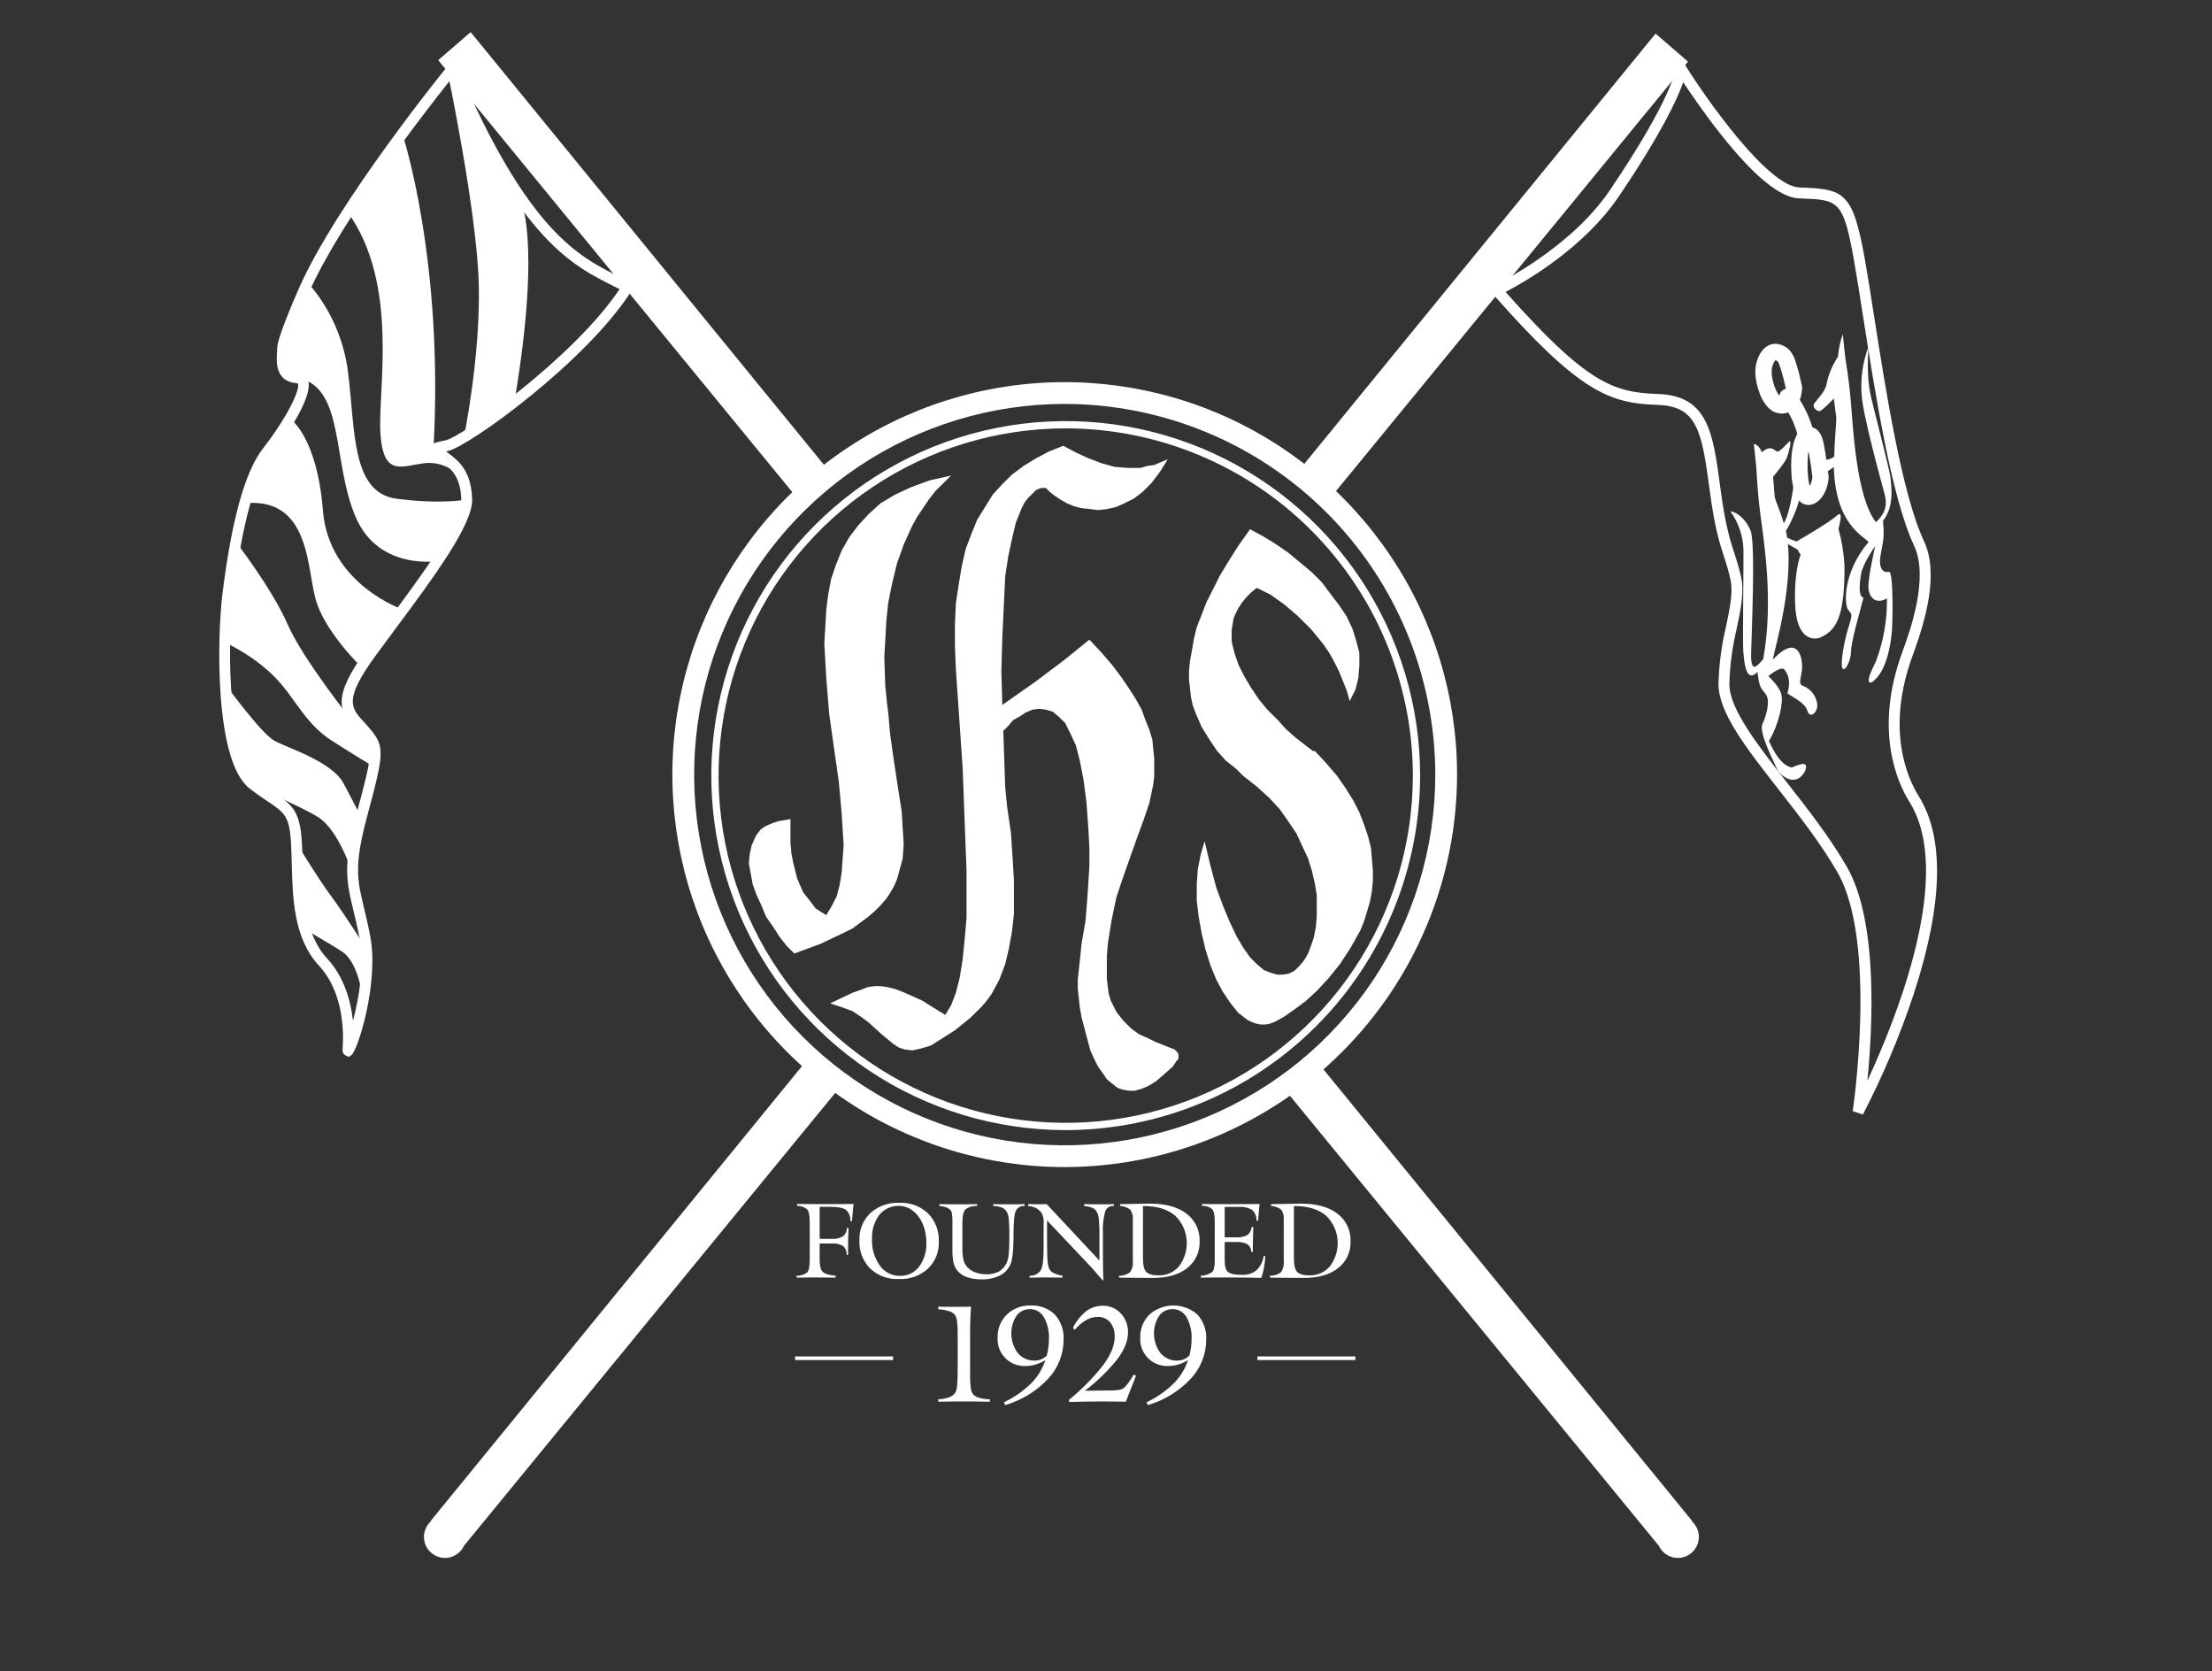 <svg width="94" height="71" viewBox="0 0 94 71" fill="none" xmlns="http://www.w3.org/2000/svg">
<rect x="0" y="0" width="94" height="71" fill="#333333" stroke="none"/>
<g clip-path="url(#clip0_162_847)">
<g clip-path="url(#clip1_162_847)">
<mask id="mask0_162_847" style="mask-type:luminance" maskUnits="userSpaceOnUse" x="0" y="0" width="508" height="71">
<path d="M507.82 0.501H0V70.404H507.82V0.501Z" fill="white"/>
</mask>
<g mask="url(#mask0_162_847)">
<path d="M14.817 44.904L14.68 44.834C14.636 44.808 14.601 44.77 14.579 44.724C14.557 44.679 14.55 44.627 14.558 44.577C14.611 43.891 14.618 42.17 13.554 41.024C12.481 39.869 12.436 38.169 12.397 36.669C12.389 36.365 12.381 36.078 12.366 35.803C12.3 34.666 12.088 34.524 11.386 34.053C11.174 33.911 10.91 33.734 10.606 33.497C9.094 32.318 9.233 27.027 9.453 25.233C9.839 22.106 10.413 20.034 11.161 19.072C12.272 17.644 12.786 16.47 12.652 16.289C12.639 16.284 12.625 16.281 12.61 16.28C11.688 16.209 11.745 15.361 11.772 14.954C11.776 14.887 11.781 14.827 11.781 14.775C11.781 14.381 12.483 12.75 12.698 12.259C14.322 8.575 18.996 2.837 19.043 2.78L19.284 2.484L19.435 2.835C22.435 9.822 24.579 10.892 26.301 11.751C26.462 11.831 26.619 11.909 26.774 11.99L26.995 12.107L26.861 12.319C24.962 15.339 19.917 18.976 19.035 19.16L18.956 19.176L18.972 19.189L19.051 19.249C19.465 19.561 20.032 19.989 20.064 21.215C20.093 22.294 18.405 24.562 16.772 26.757C16.483 27.146 16.203 27.522 15.947 27.874C14.598 29.726 14.918 30.076 15.45 30.655C15.505 30.716 15.563 30.778 15.621 30.845C16.361 31.69 16.36 31.869 15.607 34.66C15.036 36.778 15.181 37.379 15.47 38.577C15.552 38.92 15.646 39.308 15.736 39.79C16.107 41.755 15.204 44.627 14.936 44.82L14.817 44.904ZM19.161 3.37C18.187 4.59 14.508 9.296 13.12 12.445C12.698 13.408 12.242 14.573 12.242 14.775C12.242 14.835 12.237 14.907 12.232 14.985C12.195 15.547 12.244 15.788 12.645 15.819C12.736 15.821 12.825 15.849 12.902 15.899C12.978 15.95 13.039 16.021 13.076 16.105C13.421 16.884 11.72 19.105 11.525 19.356C10.839 20.238 10.281 22.29 9.911 25.29C9.75 26.771 9.732 28.265 9.857 29.75C10.014 31.534 10.381 32.736 10.889 33.132C11.18 33.359 11.426 33.524 11.642 33.669C12.429 34.196 12.751 34.462 12.827 35.777C12.843 36.059 12.851 36.35 12.859 36.657C12.897 38.075 12.94 39.681 13.893 40.709C14.631 41.504 14.909 42.528 15 43.37C15.252 42.413 15.497 41.019 15.282 39.875C15.193 39.404 15.101 39.022 15.02 38.685C14.722 37.45 14.558 36.772 15.16 34.539C15.885 31.849 15.863 31.824 15.272 31.148C15.217 31.085 15.162 31.025 15.108 30.967C14.421 30.218 14.076 29.655 15.573 27.601C15.83 27.248 16.111 26.87 16.401 26.48C17.838 24.549 19.625 22.145 19.602 21.226C19.575 20.224 19.149 19.902 18.772 19.617L18.689 19.554C18.615 19.497 18.549 19.453 18.495 19.416C18.356 19.321 18.211 19.224 18.247 19.041C18.287 18.841 18.438 18.809 18.94 18.705C19.614 18.565 24.355 15.227 26.33 12.283C26.252 12.244 26.172 12.204 26.092 12.164C24.333 11.287 22.15 10.198 19.161 3.37Z" fill="white"/>
<path d="M22.1 8.446C22.1 8.446 23.019 10.054 21.891 16.885C20.011 18.348 19.719 18.556 19.719 18.556C19.719 18.556 20.428 15.089 20.345 12.039C20.262 8.989 19.029 3.098 19.029 3.098L19.221 2.926L22.1 8.446Z" fill="white"/>
<path d="M17.107 5.709C17.107 5.709 18.862 11.036 18.424 18.995C18.822 19.351 19.179 19.75 19.489 20.186C19.294 19.992 19.056 19.846 18.795 19.76C18.535 19.672 18.257 19.647 17.985 19.684C17.045 19.81 16.293 20.248 16.167 18.431C16.042 16.613 16.982 12.101 14.789 9.031C16.355 6.586 17.107 5.709 17.107 5.709Z" fill="white"/>
<path d="M13.034 11.976C13.034 11.976 14.475 13.355 14.789 15.799C15.102 18.243 14.914 20.938 16.857 21.188C18.8 21.439 19.834 21.219 19.834 21.219L18.737 23.82C18.737 23.82 16.105 24.321 15.102 21.94C14.099 19.558 14.664 16.425 12.627 16.049C11.718 15.736 12.01 14.775 12.01 14.775L13.034 11.976Z" fill="white"/>
<path d="M12.345 17.804C12.345 17.804 13.473 18.556 13.723 21.69C13.974 24.823 17.107 25.889 17.107 25.889L15.353 28.333C15.353 28.333 13.786 26.828 13.41 25.45C13.034 24.071 13.159 21.126 10.402 21.377C10.652 20.186 11.906 18.431 12.345 17.804Z" fill="white"/>
<path d="M9.963 22.943C9.963 22.943 11.53 24.949 12.219 26.515C12.909 28.081 15.039 30.714 15.039 30.714L15.854 31.529L15.917 32.594C15.917 32.594 14.977 32.03 14.099 31.466C13.222 30.902 12.783 30.15 12.219 29.398C11.655 28.647 10.903 27.957 9.525 27.268C9.583 25.819 9.729 24.374 9.963 22.943Z" fill="white"/>
<path d="M9.587 29.084C9.587 29.084 11.091 31.152 11.655 31.466C12.219 31.78 14.099 32.343 14.601 33.283C15.102 34.223 15.415 34.85 15.415 34.85L14.977 37.106C14.977 37.106 14.413 35.289 13.535 34.725C12.658 34.16 10.527 33.409 10.277 32.845C10.026 32.281 9.587 29.084 9.587 29.084Z" fill="white"/>
<path d="M12.47 35.602C12.47 35.602 13.535 37.357 14.099 38.109C14.663 38.861 15.603 40.365 15.603 40.365L15.415 42.496C15.415 42.496 15.29 40.929 14.538 40.428C13.786 39.928 12.721 39.425 12.721 39.175C12.721 38.924 12.47 35.602 12.47 35.602Z" fill="white"/>
<path d="M45.246 49.581C41.948 49.581 38.724 48.603 35.983 46.771C33.241 44.939 31.104 42.335 29.842 39.288C28.58 36.242 28.25 32.889 28.893 29.655C29.536 26.42 31.124 23.45 33.456 21.118C35.788 18.786 38.759 17.198 41.993 16.555C45.227 15.911 48.58 16.242 51.626 17.503C54.673 18.765 57.277 20.902 59.109 23.644C60.941 26.386 61.919 29.61 61.919 32.908C61.914 37.328 60.156 41.566 57.03 44.692C53.904 47.818 49.666 49.576 45.246 49.581ZM45.246 17.16C42.131 17.16 39.087 18.084 36.497 19.814C33.907 21.544 31.889 24.004 30.697 26.881C29.505 29.759 29.193 32.925 29.801 35.98C30.409 39.035 31.908 41.841 34.111 44.043C36.313 46.245 39.119 47.745 42.174 48.353C45.228 48.96 48.395 48.648 51.272 47.456C54.15 46.265 56.609 44.246 58.34 41.657C60.07 39.067 60.993 36.022 60.993 32.908C60.989 28.733 59.328 24.73 56.376 21.778C53.423 18.826 49.421 17.165 45.246 17.16Z" fill="white"/>
<path d="M45.288 48.01C42.309 48.01 39.397 47.127 36.92 45.472C34.444 43.817 32.514 41.465 31.374 38.713C30.234 35.961 29.935 32.933 30.517 30.012C31.098 27.09 32.532 24.407 34.638 22.3C36.745 20.194 39.428 18.76 42.349 18.179C45.271 17.597 48.299 17.896 51.051 19.036C53.803 20.175 56.155 22.106 57.81 24.582C59.465 27.059 60.348 29.971 60.348 32.95C60.344 36.943 58.755 40.771 55.932 43.594C53.109 46.417 49.281 48.006 45.288 48.01ZM45.288 18.198C42.37 18.198 39.518 19.063 37.092 20.684C34.666 22.305 32.775 24.609 31.659 27.304C30.542 30 30.25 32.966 30.819 35.828C31.389 38.689 32.793 41.318 34.856 43.381C36.919 45.444 39.548 46.849 42.41 47.418C45.271 47.987 48.237 47.695 50.933 46.579C53.629 45.462 55.932 43.571 57.553 41.145C59.174 38.719 60.04 35.867 60.04 32.95C60.035 29.039 58.48 25.289 55.714 22.523C52.949 19.758 49.199 18.202 45.288 18.198Z" fill="white"/>
<path d="M79.165 47.347L78.733 47.203C78.744 47.132 79.787 40.04 78.093 37.075C77.401 35.864 76.48 34.687 75.589 33.548C74.215 31.791 73.028 30.274 73.028 29.064C73.049 28.233 73.157 27.407 73.352 26.599C73.515 25.82 73.656 25.147 73.534 24.602C73.463 24.288 73.374 23.978 73.27 23.673C73.08 23.09 72.865 22.428 72.653 20.822C72.319 18.286 72.117 17.254 70.431 17.2C68.396 17.134 67.119 16.668 63.434 12.484L63.231 12.253L63.509 12.121C63.541 12.106 66.712 10.591 68.409 8.086C71.077 4.147 71.21 2.926 71.211 2.914L71.27 2.226L71.638 2.807C72.526 4.225 75.124 7.916 76.463 7.963L76.484 7.964C78.366 8.031 78.737 8.135 79.252 11.037C79.36 11.642 79.48 12.408 79.619 13.296C80.128 16.548 80.826 21.003 81.761 22.99C82.411 24.37 81.815 26.375 81.31 27.764L81.293 27.81C80.11 30.994 81.071 33.08 81.54 33.829C82.64 35.589 82.57 38.407 81.333 42.203C80.747 43.972 80.022 45.692 79.165 47.347ZM63.98 12.403C67.405 16.26 68.544 16.676 70.446 16.737C72.592 16.806 72.799 18.38 73.112 20.761C73.318 22.325 73.526 22.965 73.71 23.53C73.819 23.849 73.911 24.173 73.986 24.501C74.129 25.144 73.979 25.862 73.805 26.694C73.617 27.471 73.511 28.265 73.49 29.064C73.49 30.114 74.686 31.643 75.953 33.263C76.854 34.414 77.786 35.606 78.494 36.845C79.817 39.161 79.579 43.657 79.354 45.916C80.57 43.306 83.065 37.144 81.147 34.074C80.642 33.267 79.604 31.025 80.859 27.648L80.874 27.606C81.149 26.851 81.985 24.553 81.342 23.188C80.379 21.14 79.675 16.648 79.161 13.368C79.022 12.483 78.903 11.719 78.796 11.118C78.329 8.493 78.153 8.487 76.466 8.427H76.445C75.647 8.399 74.524 7.476 73.108 5.684C72.439 4.838 71.858 3.989 71.529 3.493C71.282 4.196 70.613 5.658 68.791 8.347C67.301 10.546 64.81 11.97 63.98 12.403Z" fill="white"/>
<path d="M76.571 16.375C76.5 16.051 76.422 15.727 76.32 15.412C76.272 15.22 76.182 15.041 76.057 14.887C75.93 14.749 75.762 14.654 75.577 14.617C74.903 14.504 74.574 15.284 74.594 15.844C74.606 16.132 74.665 16.417 74.77 16.686C74.854 16.944 74.999 17.178 75.193 17.367C75.32 17.48 75.479 17.55 75.648 17.565C75.817 17.581 75.987 17.542 76.132 17.455C76.46 17.239 76.564 16.838 76.583 16.467C76.582 16.375 76.546 16.288 76.481 16.223C76.416 16.158 76.328 16.121 76.236 16.12C76.145 16.122 76.058 16.16 75.993 16.224C75.928 16.289 75.891 16.376 75.889 16.467C75.887 16.5 75.885 16.532 75.882 16.564C75.882 16.57 75.873 16.621 75.88 16.58C75.888 16.535 75.877 16.596 75.874 16.607C75.863 16.665 75.841 16.719 75.828 16.776C75.84 16.725 75.844 16.745 75.824 16.782C75.812 16.806 75.795 16.827 75.784 16.85C75.769 16.881 75.801 16.824 75.806 16.823C75.802 16.823 75.79 16.843 75.786 16.846C75.779 16.853 75.77 16.86 75.765 16.868C75.73 16.908 75.782 16.846 75.79 16.851C75.79 16.851 75.746 16.879 75.742 16.882C75.697 16.913 75.819 16.856 75.746 16.878C75.745 16.878 75.719 16.885 75.719 16.885C75.717 16.878 75.8 16.883 75.764 16.878C75.759 16.878 75.695 16.878 75.695 16.878C75.697 16.87 75.782 16.896 75.704 16.876C75.686 16.872 75.602 16.842 75.667 16.867C75.727 16.89 75.676 16.867 75.661 16.859C75.603 16.827 75.706 16.905 75.671 16.868C75.643 16.838 75.615 16.807 75.587 16.778C75.563 16.754 75.61 16.806 75.609 16.808C75.609 16.803 75.594 16.786 75.591 16.782C75.577 16.76 75.562 16.739 75.549 16.717C75.522 16.673 75.498 16.628 75.476 16.582C75.465 16.56 75.456 16.537 75.445 16.515C75.427 16.48 75.454 16.538 75.455 16.54C75.449 16.524 75.442 16.508 75.436 16.492C75.395 16.385 75.361 16.275 75.335 16.164C75.322 16.108 75.311 16.052 75.302 15.995C75.299 15.982 75.297 15.969 75.296 15.956C75.296 15.957 75.302 16.024 75.3 15.984C75.299 15.955 75.294 15.925 75.292 15.896C75.289 15.843 75.288 15.79 75.29 15.737C75.29 15.714 75.292 15.691 75.294 15.667C75.299 15.587 75.282 15.716 75.294 15.66C75.305 15.609 75.318 15.559 75.335 15.509C75.34 15.494 75.372 15.416 75.358 15.445C75.344 15.474 75.382 15.399 75.391 15.384C75.405 15.359 75.422 15.336 75.437 15.311C75.456 15.279 75.42 15.338 75.416 15.338C75.419 15.338 75.435 15.317 75.437 15.315C75.448 15.305 75.499 15.261 75.451 15.298C75.404 15.334 75.462 15.296 75.474 15.287C75.517 15.258 75.39 15.317 75.456 15.297C75.514 15.28 75.406 15.297 75.422 15.3C75.436 15.302 75.451 15.302 75.465 15.3C75.49 15.295 75.409 15.292 75.408 15.291C75.417 15.293 75.426 15.295 75.436 15.296C75.451 15.302 75.467 15.307 75.483 15.311C75.501 15.313 75.401 15.269 75.452 15.298C75.478 15.313 75.504 15.327 75.529 15.343C75.585 15.378 75.495 15.312 75.506 15.325C75.514 15.333 75.525 15.341 75.534 15.349C75.552 15.364 75.567 15.384 75.585 15.401C75.618 15.431 75.533 15.315 75.556 15.365C75.561 15.374 75.568 15.384 75.573 15.394C75.579 15.403 75.585 15.417 75.591 15.429C75.617 15.479 75.593 15.446 75.583 15.408C75.604 15.485 75.64 15.561 75.664 15.638C75.759 15.941 75.835 16.252 75.903 16.562C75.928 16.651 75.986 16.726 76.066 16.771C76.146 16.816 76.241 16.828 76.329 16.805C76.418 16.778 76.492 16.719 76.537 16.639C76.582 16.559 76.594 16.464 76.571 16.375Z" fill="white"/>
<path d="M77.71 20.269C77.67 19.912 77.621 19.554 77.561 19.2C77.498 18.831 77.447 18.28 77.018 18.155C76.367 17.965 76.181 18.849 76.138 19.3C76.116 19.55 76.111 19.802 76.125 20.054C76.129 20.358 76.18 20.66 76.276 20.949C76.326 21.131 76.441 21.288 76.599 21.39C76.688 21.435 76.787 21.456 76.886 21.451C76.985 21.445 77.082 21.414 77.165 21.359C77.525 21.135 77.686 20.673 77.71 20.27C77.71 20.178 77.674 20.09 77.609 20.025C77.544 19.96 77.456 19.923 77.363 19.923C77.271 19.923 77.183 19.96 77.118 20.025C77.053 20.09 77.016 20.178 77.016 20.27C77.016 20.269 77.002 20.389 77.013 20.326C77.007 20.362 76.999 20.397 76.989 20.432C76.98 20.467 76.969 20.5 76.959 20.534C76.928 20.631 76.988 20.49 76.94 20.577C76.914 20.623 76.889 20.669 76.859 20.713C76.901 20.652 76.85 20.722 76.841 20.732C76.829 20.745 76.816 20.758 76.803 20.769C76.841 20.742 76.845 20.738 76.815 20.76L76.796 20.772C76.769 20.785 76.77 20.785 76.798 20.772L76.82 20.762C76.783 20.771 76.795 20.77 76.856 20.76C76.803 20.763 76.926 20.776 76.941 20.786L76.979 20.817C76.954 20.792 76.957 20.798 76.988 20.836C76.967 20.801 76.948 20.765 76.931 20.728C76.969 20.812 76.934 20.73 76.928 20.714C76.917 20.678 76.906 20.643 76.897 20.607C76.883 20.554 76.871 20.501 76.862 20.448C76.857 20.423 76.853 20.397 76.849 20.372C76.831 20.271 76.855 20.444 76.844 20.34C76.831 20.213 76.821 20.087 76.816 19.959C76.809 19.752 76.813 19.545 76.83 19.339C76.833 19.303 76.841 19.267 76.841 19.232C76.841 19.377 76.839 19.245 76.845 19.21C76.852 19.17 76.859 19.131 76.868 19.092C76.88 19.036 76.894 18.981 76.911 18.927C76.919 18.899 76.929 18.872 76.939 18.845C76.909 18.93 76.944 18.837 76.954 18.819C76.964 18.805 76.973 18.79 76.981 18.776C76.998 18.735 76.923 18.842 76.965 18.797C76.988 18.773 77.027 18.756 76.94 18.813C76.97 18.793 76.996 18.794 76.901 18.824C76.972 18.802 76.804 18.823 76.875 18.826C76.761 18.821 76.791 18.811 76.824 18.821C76.872 18.836 76.73 18.772 76.791 18.809C76.835 18.837 76.716 18.746 76.756 18.781C76.763 18.788 76.77 18.794 76.777 18.801C76.819 18.849 76.719 18.712 76.761 18.784C76.795 18.842 76.73 18.689 76.761 18.787C76.772 18.82 76.782 18.853 76.791 18.886C76.837 19.058 76.868 19.234 76.898 19.41C76.916 19.519 76.933 19.629 76.949 19.739C76.957 19.795 76.965 19.851 76.973 19.906C76.976 19.928 76.992 20.007 76.973 19.903C76.977 19.923 76.978 19.944 76.981 19.964C76.994 20.066 77.007 20.167 77.018 20.269C77.021 20.36 77.058 20.447 77.123 20.511C77.188 20.576 77.274 20.613 77.365 20.616C77.457 20.615 77.544 20.578 77.609 20.513C77.673 20.448 77.71 20.361 77.71 20.269Z" fill="white"/>
<path d="M75.708 17.11C75.718 17.121 75.728 17.132 75.738 17.144C75.748 17.155 75.76 17.17 75.77 17.183C75.778 17.192 75.784 17.201 75.792 17.21C75.824 17.249 75.733 17.131 75.765 17.175C75.854 17.298 75.938 17.425 76.014 17.556C76.064 17.644 76.11 17.733 76.153 17.824C76.168 17.855 76.182 17.886 76.196 17.916C76.204 17.934 76.236 18.009 76.203 17.932C76.229 17.993 76.252 18.054 76.275 18.116C76.375 18.39 76.449 18.673 76.495 18.962C76.52 19.05 76.579 19.125 76.659 19.171C76.739 19.216 76.834 19.228 76.922 19.204C77.01 19.177 77.084 19.118 77.129 19.039C77.174 18.959 77.187 18.866 77.165 18.777C77.075 18.225 76.888 17.693 76.613 17.206C76.498 16.994 76.359 16.797 76.198 16.619C76.133 16.554 76.045 16.518 75.953 16.518C75.861 16.518 75.773 16.554 75.707 16.619C75.644 16.684 75.609 16.773 75.609 16.864C75.609 16.956 75.644 17.043 75.707 17.109L75.708 17.11Z" fill="white"/>
<path d="M74.873 19.215C74.873 19.215 74.734 18.856 74.531 18.871C74.586 19.385 74.591 19.44 74.626 19.764C74.66 20.089 74.663 20.692 74.796 21.756C74.928 22.819 75.392 25.479 74.928 28.001C74.621 28.375 74.398 28.566 74.414 27.759C74.431 26.953 74.611 23.085 74.391 22.543C74.172 22.002 73.759 21.739 73.532 21.72C73.874 22.192 74.067 22.755 74.089 23.337C74.1 23.628 74.049 27.382 74.084 27.707C74.118 28.032 74.167 29.068 74.681 28.551C74.765 29.154 74.789 29.187 75.022 29.471C75.255 29.755 75.059 30.399 74.894 30.766C74.73 31.132 75.405 32.397 75.515 32.667C75.624 32.938 76.314 33.497 76.705 32.761C76.946 32.157 76.155 32.645 76.11 32.604C76.065 32.564 75.656 32.574 75.174 31.482C75.62 30.708 75.791 29.82 75.693 29.475C75.595 29.13 75.146 28.725 75.146 28.725C75.146 28.725 75.687 28.269 75.828 28.445C75.968 28.62 76.123 28.931 75.955 29.453C76.197 29.635 76.707 29.85 76.805 30.195C76.902 30.54 77.222 30.302 77.228 29.964C77.217 29.792 77.16 29.627 77.062 29.485C76.965 29.344 76.831 29.231 76.675 29.16C76.423 29.08 76.493 28.971 76.567 28.523C76.641 28.076 76.468 26.817 75.336 28.027C75.423 27.505 76.317 24.622 75.895 22.55C76.174 22.116 76.473 21.332 76.501 21.026C76.53 20.721 76.345 19.632 76.345 19.632C76.345 19.632 76.153 21.716 75.801 22.232C75.668 21.745 75.43 21.225 75.419 21.116C75.407 21.008 75.348 20.256 75.348 20.256C75.348 20.256 75.854 19.658 75.933 19.448C76.013 19.237 76.172 18.633 76.024 18.769C75.876 18.904 75.606 19.238 75.498 19.178C75.39 19.117 75.244 18.888 74.873 19.215Z" fill="white"/>
<path d="M78.106 15.154C78.132 14.828 78.201 14.506 78.31 14.198C78.364 14.712 78.37 14.767 78.404 15.092C78.439 15.417 78.55 15.897 78.647 17.001C78.743 18.105 78.88 21.133 79.723 22.186C80.034 21.866 80.246 21.567 80.081 20.965C79.916 20.363 79.178 17.677 79.114 16.809C79.055 16.105 79.152 15.396 79.4 14.733C79.317 16.049 79.455 16.577 79.502 16.828C79.549 17.079 80.297 19.934 80.332 20.259C80.366 20.584 80.524 21.498 80.021 22.124C80.069 22.767 80.056 22.842 79.926 23.533C79.796 24.225 80.072 24.339 80.271 24.297C80.47 24.256 80.431 26.39 80.396 26.824C80.36 27.258 80.197 28.593 79.509 29.002C79.205 29.011 79.706 28.175 79.734 28.053C80.046 27.211 80.199 26.32 80.187 25.422C79.689 25.709 79.387 25.351 79.399 24.884C79.41 24.416 79.687 23.197 79.687 23.197C79.687 23.197 79.175 23.924 79.097 24.344C79.02 24.764 78.957 25.32 79.188 25.394C79.031 26.024 78.67 27.218 78.659 27.686C78.647 28.153 78.35 28.608 78.282 28.351C78.214 28.094 78.381 27.179 78.565 26.609C78.749 26.039 78.673 26.094 78.529 25.891C78.386 25.689 78.285 24.347 79.405 23.028C79.238 22.792 77.99 22.316 77.93 19.837C77.628 20.055 77.29 20.314 77.21 20.131C77.138 19.901 77.086 19.666 77.054 19.427C77.054 19.427 77.57 19.696 77.945 19.397C77.957 18.746 78.046 17.858 78.035 17.75C78.023 17.642 77.928 16.931 77.928 16.931C77.928 16.931 77.417 17.475 77.314 17.468C77.212 17.462 76.972 17.307 77.115 17.117C77.257 16.927 77.532 16.648 77.606 16.383C77.687 15.944 77.857 15.525 78.106 15.154Z" fill="white"/>
<path d="M76.455 22.938C76.455 22.938 77.75 22.191 78.063 21.899C78.376 21.606 78.126 22.463 78.126 22.463C78.268 22.971 78.353 23.492 78.382 24.019C78.397 26.244 78.021 26.808 77.311 27.1C77.311 27.1 76.37 27.434 76.288 25.721C76.22 24.301 76.517 23.564 76.517 23.564C76.517 23.564 76.141 23.063 76.455 22.938Z" fill="white"/>
<path d="M75.859 22.797C75.859 22.797 76.314 23.047 76.611 23.047C76.909 23.047 76.517 23.408 76.517 23.408C76.279 23.292 76.049 23.161 75.828 23.016L75.703 22.906L75.875 22.718L75.859 22.797Z" fill="white"/>
<path d="M40.416 20.203L39.51 20.406L38.73 20.691L38.031 21.017L37.414 21.385L36.92 21.834L36.468 22.322L36.098 22.811L35.77 23.382L35.523 23.993L35.317 24.606L35.195 25.258L35.113 25.91L35.07 26.644L35.03 27.338L35.07 28.072L35.113 28.805L35.235 30.314L35.441 31.782L35.646 33.209L35.77 34.595L35.81 35.247L35.851 35.9L35.81 36.471L35.77 37.042L35.687 37.571L35.563 38.06L35.359 38.468L35.113 38.876L34.906 38.753L34.659 38.59L34.413 38.265L34.124 37.897L34.002 37.612L33.878 37.326L33.795 37L33.714 36.674L33.631 36.266L33.591 35.818V35.329V34.798L33.096 34.881L32.85 34.961L32.645 35.044L32.481 35.126L32.316 35.247L32.192 35.411L32.11 35.532L31.946 35.9L31.863 36.266L31.823 36.674L31.905 37.123L31.987 37.571L32.152 38.02L32.357 38.468L32.563 38.957L32.85 39.365L33.138 39.814L33.427 40.181L33.755 40.507L34.864 40.099L35.81 39.65L36.221 39.447L36.55 39.202L36.88 38.957L37.167 38.713L37.414 38.468L37.66 38.183L37.825 37.939L37.989 37.654L38.113 37.368L38.195 37.083L38.36 36.471L38.402 35.859L38.36 35.166L38.319 34.472L38.195 33.698L37.949 32.067L37.825 31.17L37.742 30.233L37.702 29.948L37.62 29.132L37.578 27.909L37.62 27.215L37.66 26.441L37.742 25.624L37.906 24.81L38.113 23.953L38.402 23.139L38.771 22.322L38.977 21.956L39.223 21.588L39.47 21.222L39.757 20.854L40.087 20.529L40.416 20.203Z" fill="white"/>
<path d="M47.036 41.2V40.63L47.077 40.099L47.24 39.079L47.446 38.101L47.734 37.245L48.311 35.614L48.596 34.84L48.844 34.106L49.008 33.33L49.049 32.964V32.597V32.23L49.008 31.822L48.968 31.415L48.844 31.007L48.68 30.599L48.516 30.15L48.268 29.702L47.982 29.254L47.65 28.765L47.281 28.275L46.828 27.745L46.294 27.175L45.184 28.071L43.991 28.968L42.594 29.947L42.553 28.519L42.594 27.052L42.677 25.34L42.717 24.483L42.841 23.667L43.005 22.893L43.17 22.2L43.416 21.588L43.541 21.345L43.705 21.139L43.869 20.977L44.033 20.814L44.239 20.731H44.445L44.609 20.896L44.815 21.059L45.06 21.222L45.349 21.385L45.637 21.507L45.966 21.588L46.335 21.628L46.664 21.67L47.036 21.628L47.405 21.548L47.774 21.385L48.187 21.18L48.556 20.896L48.925 20.528L49.297 20.039L49.626 19.509L49.337 19.631L49.049 19.754L48.76 19.794L48.475 19.877H47.898L47.364 19.834L46.788 19.672L46.254 19.468L45.718 19.223L45.184 18.938L44.567 19.183L44.033 19.468L43.498 19.794L43.005 20.162L42.594 20.568L42.184 21.017L41.855 21.548L41.526 22.079L41.278 22.689L41.032 23.341L40.867 24.076L40.744 24.81L40.621 25.624L40.58 26.523V27.46L40.621 28.437L40.909 32.638L40.991 34.84L41.073 37V38.02V38.998L40.991 39.936L40.909 40.752L40.785 41.526L40.621 42.178L40.416 42.709L40.292 42.912L40.17 43.117L39.635 42.789L39.181 42.504L38.73 42.301L38.36 42.138L38.031 42.015L37.702 41.934L37.414 41.893H37.167L36.88 41.934L36.674 42.015L36.221 42.178L35.277 42.626L35.77 42.789L36.221 42.953L36.592 43.198L36.92 43.443L37.455 43.931L37.702 44.135L37.949 44.34L38.195 44.503L38.441 44.583L38.771 44.625L39.14 44.543L39.552 44.42L40.005 44.135L40.58 43.769L41.237 43.238L41.484 42.994L41.731 42.749L41.937 42.504L42.142 42.22L42.471 41.607L42.717 40.955L42.881 40.262L43.005 39.57L43.088 38.836V38.101V37.408L43.047 36.714L42.963 35.411L42.799 34.269L42.717 33.453L42.635 31.047L42.841 30.844L43.047 30.599L43.334 30.436L43.581 30.273L43.869 30.15L44.156 30.11L44.445 30.15L44.733 30.233L44.98 30.436L45.268 30.721L45.473 31.13L45.718 31.659L45.886 32.312L46.046 33.127L46.171 34.106L46.254 35.247L46.294 36.023V36.796L46.214 38.06L46.13 39.121L45.966 40.058L45.886 40.833L45.801 41.607V42.015L45.843 42.383L45.886 42.789L45.966 43.238L46.214 44.177L46.335 44.625L46.5 44.991L46.664 45.318L46.872 45.603L47.036 45.848L47.281 46.051L47.486 46.215L47.734 46.296L47.982 46.337H48.227L48.516 46.256L48.803 46.133L49.133 45.93L49.461 45.644L49.831 45.318L49.995 45.074L50.078 44.991V44.868V44.788L50.035 44.706L49.914 44.583L49.707 44.503L49.089 44.258L48.76 44.094L48.391 43.931L48.063 43.686L47.734 43.361L47.446 42.994L47.321 42.749L47.2 42.504L47.117 42.22L47.077 41.934L47.036 41.567V41.2Z" fill="white"/>
<path d="M55.875 31.904H55.791L55.053 31.334L54.641 30.967L54.272 30.559L53.859 30.151L53.49 29.702L53.161 29.213L52.873 28.724L52.628 28.235L52.461 27.745L52.34 27.255V26.767L52.38 26.523L52.42 26.278L52.504 26.073L52.628 25.829L52.792 25.584L52.956 25.381L53.161 25.176L53.407 24.973L53.984 25.258L54.56 25.666L55.134 26.155L55.711 26.726L56.244 27.378L56.492 27.745L56.697 28.112L56.902 28.52L57.066 28.928L57.231 29.335L57.354 29.785L57.478 29.54L57.603 29.294L57.724 28.805L57.767 28.275V27.745L57.643 27.255L57.478 26.726L57.231 26.195L56.902 25.706L56.532 25.218L56.164 24.728L55.711 24.279L55.218 23.872L54.724 23.464L54.188 23.097L53.655 22.771L53.121 22.485L52.628 23.179L52.215 23.831L51.846 24.442L51.558 25.013L51.27 25.584L51.065 26.115L50.857 26.644L50.736 27.134L50.652 27.623L50.572 28.072L50.528 28.48V28.886L50.572 29.254L50.612 29.62L50.693 29.988L50.817 30.314L51.065 30.885L51.394 31.416L51.722 31.904L52.091 32.313L52.504 32.639L52.833 32.964L53.407 33.413L53.943 33.901L54.395 34.392L54.765 34.921L55.094 35.411L55.339 35.94L55.587 36.471L55.751 37L55.875 37.531L55.956 38.02V38.509V38.957L55.915 39.406L55.834 39.814L55.711 40.181L55.587 40.507L55.422 40.793L55.218 41.038L55.01 41.241L54.765 41.364L54.517 41.404H54.272L53.984 41.322L53.695 41.201L53.407 40.956L53.121 40.67L52.833 40.262L52.545 39.773L52.256 39.162L51.967 38.468L51.682 37.694L51.434 36.757L51.189 35.737L51.024 36.309L50.901 36.919L50.857 37.571V38.265L50.941 38.957L51.065 39.651L51.229 40.344L51.434 40.996L51.682 41.607L51.967 42.138L52.297 42.627L52.628 43.035L52.792 43.157L52.997 43.32L53.161 43.403L53.366 43.483L53.571 43.524H53.778L53.984 43.483L54.188 43.403L54.56 43.198L54.97 42.912L55.463 42.547L55.956 42.098L56.449 41.567L56.943 40.956L57.395 40.262L57.808 39.528L57.972 39.121L58.096 38.713L58.217 38.305L58.301 37.857L58.341 37.408V36.96L58.301 36.511L58.26 36.023L58.136 35.532L57.972 35.044L57.767 34.513L57.519 34.024L57.19 33.495L56.822 32.964L56.368 32.434L55.875 31.904Z" fill="white"/>
<path d="M39.871 59.549V59.445C40.027 59.441 40.182 59.413 40.33 59.362C40.437 59.326 40.531 59.257 40.597 59.164C40.647 59.058 40.674 58.943 40.676 58.826C40.691 58.658 40.699 58.386 40.699 58.008V56.795C40.703 56.569 40.694 56.343 40.669 56.118C40.66 56.018 40.624 55.922 40.566 55.84C40.495 55.77 40.407 55.721 40.31 55.697C40.167 55.655 40.02 55.629 39.871 55.622V55.512C39.944 55.514 40.025 55.515 40.113 55.516C40.201 55.517 40.331 55.517 40.504 55.517C40.716 55.517 40.874 55.517 40.979 55.516C41.083 55.515 41.178 55.513 41.264 55.509C41.251 55.707 41.242 55.88 41.235 56.03C41.228 56.18 41.225 56.301 41.225 56.394V58.342C41.219 58.56 41.23 58.779 41.258 58.996C41.27 59.09 41.308 59.179 41.369 59.252C41.443 59.319 41.533 59.366 41.631 59.389C41.773 59.425 41.919 59.444 42.065 59.445V59.55C41.766 59.544 41.542 59.541 41.392 59.539C41.241 59.538 41.101 59.538 40.972 59.538C40.843 59.538 40.703 59.539 40.553 59.539C40.402 59.54 40.175 59.544 39.871 59.549Z" fill="white"/>
<path d="M42.717 59.693L42.661 59.572C43.084 59.373 43.472 59.105 43.809 58.779C44.089 58.5 44.299 58.159 44.424 57.784C44.291 57.863 44.149 57.926 44.002 57.972C43.867 58.012 43.728 58.032 43.588 58.032C43.428 58.04 43.269 58.014 43.12 57.957C42.972 57.899 42.837 57.811 42.724 57.698C42.611 57.585 42.524 57.449 42.467 57.3C42.41 57.151 42.385 56.992 42.394 56.833C42.387 56.65 42.419 56.468 42.486 56.298C42.554 56.128 42.656 55.974 42.786 55.845C42.92 55.717 43.079 55.617 43.252 55.55C43.426 55.484 43.611 55.454 43.796 55.461C43.985 55.451 44.173 55.48 44.35 55.546C44.527 55.612 44.688 55.714 44.824 55.845C44.953 55.988 45.053 56.155 45.117 56.336C45.182 56.518 45.209 56.711 45.198 56.903C45.199 57.521 44.967 58.116 44.546 58.569C44.047 59.1 43.416 59.487 42.717 59.693ZM44.483 57.59C44.512 57.472 44.535 57.352 44.552 57.232C44.568 57.117 44.575 57.001 44.576 56.886C44.592 56.562 44.517 56.24 44.359 55.958C44.301 55.853 44.216 55.766 44.113 55.706C44.01 55.646 43.892 55.615 43.773 55.616C43.661 55.612 43.549 55.637 43.449 55.686C43.348 55.735 43.26 55.808 43.194 55.899C43.042 56.137 42.966 56.417 42.977 56.7C42.987 56.982 43.083 57.255 43.252 57.483C43.339 57.586 43.448 57.668 43.572 57.723C43.695 57.778 43.829 57.805 43.964 57.801C44.06 57.802 44.156 57.784 44.246 57.749C44.334 57.711 44.415 57.657 44.483 57.59Z" fill="white"/>
<path d="M45.454 59.561L45.415 59.479C45.965 59.034 46.463 58.528 46.899 57.97C47.212 57.538 47.369 57.148 47.369 56.799C47.382 56.573 47.313 56.351 47.175 56.172C47.108 56.096 47.025 56.036 46.932 55.997C46.839 55.958 46.738 55.94 46.637 55.946C46.466 55.948 46.298 55.995 46.151 56.082C45.972 56.19 45.812 56.327 45.679 56.489L45.592 56.419C45.725 56.141 45.919 55.896 46.158 55.702C46.363 55.549 46.613 55.469 46.868 55.472C47.011 55.469 47.153 55.497 47.284 55.553C47.415 55.609 47.533 55.692 47.629 55.798C47.834 56.018 47.944 56.31 47.935 56.61C47.935 56.957 47.787 57.331 47.492 57.729C47.086 58.236 46.62 58.691 46.102 59.082L47.127 59.071C47.272 59.075 47.417 59.066 47.56 59.046C47.634 59.034 47.703 59.005 47.763 58.961C47.834 58.896 47.898 58.824 47.953 58.745C48.034 58.633 48.109 58.515 48.177 58.395L48.276 58.443L47.842 59.549C47.583 59.545 47.381 59.543 47.237 59.541C47.092 59.539 46.958 59.538 46.834 59.538C46.581 59.538 46.34 59.54 46.113 59.544C45.886 59.547 45.666 59.553 45.454 59.561Z" fill="white"/>
<path d="M48.779 59.693L48.723 59.572C49.146 59.373 49.534 59.105 49.87 58.779C50.15 58.5 50.361 58.159 50.485 57.784C50.353 57.863 50.211 57.926 50.063 57.971C49.929 58.011 49.789 58.031 49.649 58.031C49.49 58.039 49.331 58.014 49.182 57.956C49.033 57.898 48.898 57.81 48.785 57.697C48.673 57.584 48.585 57.449 48.528 57.3C48.471 57.151 48.447 56.991 48.455 56.832C48.449 56.649 48.48 56.467 48.548 56.297C48.616 56.127 48.718 55.973 48.848 55.844C49.13 55.597 49.492 55.46 49.866 55.46C50.241 55.46 50.603 55.597 50.885 55.844C51.014 55.987 51.114 56.154 51.178 56.336C51.243 56.517 51.27 56.71 51.259 56.902C51.26 57.52 51.027 58.115 50.607 58.568C50.109 59.099 49.478 59.487 48.779 59.693ZM50.544 57.589C50.574 57.471 50.597 57.352 50.614 57.232C50.629 57.117 50.637 57.001 50.638 56.885C50.654 56.562 50.579 56.24 50.421 55.958C50.363 55.853 50.278 55.766 50.175 55.706C50.071 55.646 49.954 55.615 49.834 55.615C49.722 55.612 49.611 55.636 49.51 55.686C49.409 55.735 49.322 55.808 49.256 55.898C49.104 56.137 49.028 56.416 49.038 56.699C49.049 56.982 49.145 57.255 49.314 57.482C49.401 57.586 49.51 57.668 49.633 57.723C49.757 57.778 49.891 57.804 50.026 57.801C50.122 57.802 50.218 57.784 50.308 57.748C50.396 57.711 50.476 57.657 50.544 57.589Z" fill="white"/>
<path d="M37.953 57.625H33.788V57.779H37.953V57.625Z" fill="white"/>
<path d="M57.599 57.625H53.434V57.779H57.599V57.625Z" fill="white"/>
<path d="M33.852 54.278L33.849 54.197C34.01 54.205 34.169 54.156 34.298 54.06C34.373 53.983 34.41 53.803 34.41 53.52V51.928C34.41 51.642 34.374 51.459 34.302 51.379C34.182 51.279 34.031 51.226 33.875 51.228V51.147C34.017 51.147 34.213 51.148 34.464 51.151C34.715 51.154 34.896 51.155 35.005 51.155C35.193 51.155 35.387 51.154 35.584 51.153C35.782 51.152 36.011 51.149 36.271 51.147L36.203 51.878H36.137C36.144 51.789 36.13 51.701 36.098 51.618C36.065 51.535 36.015 51.461 35.95 51.401C35.834 51.313 35.609 51.269 35.274 51.269H34.832V52.631H35.347C35.513 52.644 35.68 52.606 35.824 52.522C35.877 52.48 35.919 52.426 35.948 52.365C35.976 52.304 35.99 52.237 35.988 52.169L36.061 52.172C36.053 52.315 36.048 52.449 36.044 52.576C36.041 52.702 36.039 52.824 36.039 52.942C36.039 53.042 36.039 53.117 36.04 53.168C36.04 53.219 36.041 53.267 36.041 53.31H35.975C35.982 53.242 35.972 53.173 35.948 53.108C35.923 53.044 35.884 52.986 35.833 52.94C35.691 52.853 35.525 52.814 35.36 52.828H34.832V53.497C34.832 53.77 34.876 53.949 34.964 54.033C35.051 54.118 35.233 54.172 35.509 54.197V54.278H35.483C35.112 54.272 34.836 54.269 34.657 54.269C34.557 54.269 34.451 54.27 34.338 54.271L33.852 54.278Z" fill="white"/>
<path d="M36.522 52.7C36.512 52.484 36.548 52.268 36.628 52.067C36.708 51.867 36.83 51.685 36.985 51.535C37.324 51.233 37.768 51.076 38.222 51.099C38.444 51.088 38.667 51.123 38.876 51.2C39.085 51.277 39.276 51.396 39.438 51.549C39.592 51.706 39.712 51.894 39.791 52.1C39.87 52.306 39.905 52.526 39.895 52.746C39.904 52.96 39.867 53.174 39.787 53.374C39.706 53.573 39.584 53.753 39.429 53.901C39.091 54.203 38.648 54.36 38.195 54.338C37.973 54.349 37.75 54.314 37.541 54.238C37.332 54.161 37.141 54.043 36.978 53.891C36.825 53.734 36.704 53.548 36.626 53.343C36.547 53.138 36.512 52.919 36.522 52.7ZM37.057 52.636C37.039 53.039 37.156 53.437 37.389 53.765C37.485 53.902 37.612 54.013 37.76 54.089C37.908 54.165 38.073 54.204 38.239 54.202C38.397 54.207 38.553 54.174 38.694 54.107C38.837 54.039 38.96 53.939 39.056 53.815C39.275 53.516 39.384 53.151 39.365 52.781C39.365 52.594 39.341 52.409 39.293 52.229C39.249 52.063 39.18 51.906 39.087 51.762C38.985 51.599 38.847 51.461 38.683 51.36C38.468 51.24 38.218 51.2 37.977 51.247C37.736 51.294 37.519 51.425 37.364 51.616C37.148 51.91 37.039 52.271 37.057 52.636Z" fill="white"/>
<path d="M40.474 53.077V51.926C40.479 51.794 40.471 51.661 40.449 51.53C40.437 51.469 40.405 51.415 40.358 51.375C40.302 51.331 40.238 51.298 40.17 51.277C40.088 51.253 40.004 51.239 39.918 51.234V51.154C40.013 51.156 40.115 51.159 40.223 51.16C40.331 51.161 40.494 51.162 40.713 51.162C40.935 51.162 41.101 51.161 41.211 51.16C41.322 51.158 41.424 51.156 41.52 51.154L41.522 51.234C41.344 51.219 41.167 51.272 41.026 51.381C40.941 51.472 40.898 51.652 40.898 51.921V53.033C40.893 53.203 40.909 53.373 40.947 53.538C40.977 53.651 41.034 53.754 41.113 53.838C41.208 53.937 41.325 54.012 41.454 54.057C41.604 54.11 41.762 54.136 41.921 54.134C42.105 54.142 42.288 54.101 42.452 54.017C42.598 53.929 42.714 53.798 42.782 53.642C42.83 53.523 42.859 53.397 42.868 53.269C42.885 53.106 42.893 52.847 42.893 52.491C42.898 52.249 42.889 52.007 42.866 51.766C42.857 51.66 42.825 51.557 42.773 51.464C42.72 51.387 42.645 51.328 42.557 51.294C42.444 51.254 42.325 51.233 42.205 51.234V51.153C42.285 51.156 42.37 51.158 42.461 51.16C42.551 51.161 42.689 51.162 42.873 51.162C43.058 51.162 43.196 51.161 43.288 51.16C43.379 51.158 43.463 51.156 43.541 51.153V51.234H43.532C43.458 51.227 43.383 51.243 43.318 51.279C43.253 51.316 43.201 51.371 43.168 51.438C43.103 51.574 43.07 51.916 43.07 52.464C43.07 52.511 43.069 52.581 43.068 52.674C43.062 53.182 43.019 53.527 42.94 53.709C42.852 53.917 42.693 54.087 42.491 54.188C42.248 54.304 41.981 54.36 41.712 54.351C41.494 54.356 41.278 54.322 41.072 54.25C40.909 54.193 40.766 54.088 40.661 53.95C40.593 53.856 40.545 53.75 40.519 53.637C40.484 53.453 40.469 53.265 40.474 53.077Z" fill="white"/>
<path d="M43.752 54.279L43.75 54.197C43.842 54.203 43.933 54.185 44.016 54.145C44.098 54.106 44.169 54.046 44.222 53.972C44.306 53.833 44.348 53.545 44.348 53.11V52.25C44.348 52.21 44.348 52.158 44.35 52.093C44.352 52.027 44.352 51.981 44.352 51.955C44.357 51.844 44.342 51.733 44.309 51.627C44.277 51.547 44.228 51.475 44.164 51.418C44.104 51.364 44.035 51.321 43.959 51.292C43.874 51.26 43.784 51.24 43.693 51.234V51.153C43.742 51.153 43.812 51.155 43.904 51.158C43.995 51.161 44.063 51.162 44.105 51.162C44.149 51.162 44.212 51.161 44.295 51.158C44.379 51.155 44.439 51.153 44.477 51.153L46.72 53.551V52.518C46.726 52.257 46.715 51.995 46.688 51.734C46.678 51.626 46.639 51.522 46.575 51.433C46.525 51.371 46.458 51.324 46.383 51.298C46.283 51.262 46.179 51.241 46.074 51.234V51.153C46.153 51.156 46.238 51.158 46.328 51.16C46.419 51.161 46.551 51.162 46.725 51.162C46.898 51.162 47.024 51.162 47.107 51.16C47.189 51.157 47.265 51.156 47.334 51.153V51.234H47.298C47.224 51.232 47.151 51.254 47.091 51.298C47.03 51.341 46.986 51.403 46.964 51.474C46.885 51.765 46.852 52.067 46.869 52.368V53.324C46.869 53.547 46.871 53.745 46.875 53.917C46.878 54.089 46.883 54.248 46.889 54.395H46.862C46.772 54.29 46.674 54.177 46.568 54.056C46.462 53.935 46.404 53.868 46.392 53.855L44.495 51.848V52.732C44.495 53.167 44.504 53.461 44.52 53.612C44.527 53.724 44.556 53.835 44.607 53.936C44.652 54.004 44.716 54.058 44.791 54.09C44.906 54.14 45.026 54.175 45.15 54.195V54.278H45.137C44.828 54.272 44.599 54.269 44.447 54.269C44.363 54.269 44.271 54.27 44.173 54.271C44.075 54.273 43.935 54.275 43.752 54.279Z" fill="white"/>
<path d="M47.553 54.279V54.198C47.721 54.201 47.885 54.149 48.021 54.05C48.117 53.915 48.159 53.749 48.14 53.585V51.813C48.156 51.662 48.117 51.51 48.028 51.387C47.906 51.292 47.756 51.238 47.601 51.234V51.154C47.852 51.151 48.12 51.147 48.403 51.142C48.686 51.136 48.846 51.134 48.885 51.134C49.538 51.134 50.051 51.276 50.422 51.561C50.602 51.696 50.747 51.873 50.844 52.077C50.941 52.281 50.987 52.505 50.978 52.73C50.987 52.95 50.944 53.168 50.852 53.367C50.759 53.566 50.621 53.74 50.447 53.875C50.093 54.153 49.605 54.291 48.983 54.291C48.864 54.291 48.643 54.289 48.321 54.286C47.999 54.282 47.743 54.28 47.553 54.279ZM48.571 53.458C48.571 53.748 48.618 53.941 48.712 54.037C48.805 54.132 48.979 54.18 49.235 54.18C49.398 54.185 49.56 54.154 49.709 54.088C49.858 54.022 49.991 53.925 50.098 53.801C50.339 53.487 50.456 53.096 50.429 52.7C50.402 52.305 50.232 51.934 49.95 51.655C49.628 51.376 49.182 51.237 48.611 51.237H48.571V53.458Z" fill="white"/>
<path d="M51.03 54.278V54.197C51.2 54.193 51.365 54.14 51.505 54.045C51.583 53.973 51.621 53.818 51.621 53.58V51.861C51.621 51.609 51.583 51.443 51.506 51.362C51.385 51.266 51.233 51.218 51.078 51.228V51.147C51.224 51.15 51.38 51.153 51.545 51.154C51.71 51.155 51.949 51.155 52.263 51.155C52.63 51.155 52.898 51.155 53.068 51.154C53.238 51.153 53.391 51.151 53.527 51.149C53.514 51.248 53.502 51.355 53.493 51.468C53.483 51.583 53.474 51.713 53.465 51.861H53.398C53.401 51.775 53.386 51.69 53.353 51.611C53.321 51.532 53.273 51.461 53.211 51.402C53.036 51.3 52.833 51.255 52.631 51.274H52.044V52.566H52.495C52.671 52.581 52.848 52.548 53.007 52.471C53.059 52.43 53.102 52.379 53.133 52.32C53.164 52.261 53.183 52.196 53.187 52.13H53.26C53.26 52.212 53.256 52.34 53.25 52.516C53.243 52.691 53.24 52.828 53.24 52.925V53.184H53.174C53.174 53.12 53.159 53.057 53.13 53C53.101 52.943 53.059 52.894 53.008 52.856C52.849 52.781 52.674 52.749 52.499 52.764H52.044V53.561C52.044 53.805 52.094 53.965 52.193 54.043C52.292 54.12 52.486 54.159 52.773 54.159C52.998 54.172 53.22 54.103 53.396 53.964C53.563 53.802 53.669 53.589 53.698 53.359L53.77 53.368C53.762 53.531 53.743 53.693 53.714 53.853C53.687 54.001 53.649 54.146 53.599 54.288C53.387 54.282 53.156 54.278 52.905 54.275C52.653 54.272 52.38 54.27 52.083 54.27C51.808 54.27 51.596 54.271 51.448 54.273C51.301 54.274 51.161 54.276 51.03 54.278Z" fill="white"/>
<path d="M53.967 54.279V54.198C54.135 54.201 54.299 54.149 54.434 54.05C54.53 53.915 54.573 53.749 54.554 53.585V51.813C54.57 51.662 54.53 51.51 54.442 51.387C54.32 51.292 54.17 51.238 54.015 51.234V51.154C54.266 51.151 54.533 51.147 54.817 51.142C55.101 51.136 55.261 51.134 55.299 51.134C55.953 51.134 56.465 51.276 56.836 51.561C57.017 51.696 57.161 51.873 57.258 52.077C57.355 52.281 57.401 52.505 57.392 52.73C57.402 52.95 57.358 53.168 57.266 53.367C57.173 53.566 57.035 53.74 56.861 53.875C56.507 54.153 56.019 54.291 55.397 54.291C55.278 54.291 55.057 54.289 54.735 54.286C54.413 54.282 54.157 54.28 53.967 54.279ZM54.985 53.458C54.985 53.748 55.032 53.941 55.125 54.037C55.219 54.132 55.393 54.18 55.649 54.18C55.812 54.185 55.974 54.154 56.123 54.088C56.272 54.022 56.405 53.925 56.511 53.801C56.752 53.487 56.87 53.095 56.843 52.7C56.816 52.305 56.645 51.934 56.364 51.655C56.042 51.376 55.595 51.237 55.025 51.237H54.985V53.458Z" fill="white"/>
<path d="M35.227 45.291C35.163 45.231 35.127 45.196 35.108 45.176C35.089 45.163 35.068 45.147 35.042 45.127C34.869 44.996 34.703 44.867 34.544 44.726L18.298 64.618L18.31 64.63C18.212 64.719 18.135 64.828 18.084 64.95C18.034 65.073 18.011 65.204 18.017 65.336C18.024 65.469 18.06 65.598 18.122 65.714C18.185 65.831 18.272 65.932 18.379 66.01C18.485 66.089 18.608 66.143 18.738 66.168C18.868 66.194 19.001 66.19 19.13 66.157C19.258 66.124 19.377 66.063 19.479 65.979C19.581 65.894 19.662 65.788 19.718 65.668L36.082 45.711C35.762 45.658 35.465 45.512 35.227 45.291Z" fill="white"/>
<path d="M34.475 20.524C34.703 20.304 34.99 20.156 35.302 20.1L20.001 1.364L18.622 2.555L34.046 21.366C34.094 21.046 34.244 20.75 34.475 20.524Z" fill="white"/>
<path d="M55.859 20.649C56.084 20.866 56.233 21.15 56.285 21.458L71.733 2.618L70.355 1.427L55.005 20.222C55.326 20.276 55.623 20.425 55.859 20.649Z" fill="white"/>
<path d="M71.899 64.63L71.911 64.618L55.73 44.804C55.699 44.908 55.656 45.007 55.602 45.101C55.487 45.306 55.324 45.481 55.127 45.609C54.929 45.737 54.703 45.815 54.469 45.836C54.412 45.865 54.353 45.891 54.292 45.912L70.492 65.668C70.548 65.788 70.629 65.895 70.731 65.979C70.833 66.064 70.952 66.125 71.08 66.157C71.209 66.19 71.343 66.194 71.472 66.169C71.602 66.143 71.725 66.09 71.831 66.011C71.938 65.933 72.025 65.831 72.088 65.715C72.15 65.598 72.186 65.469 72.193 65.337C72.199 65.205 72.176 65.073 72.126 64.951C72.075 64.828 71.998 64.719 71.899 64.63H71.899Z" fill="white"/>
</g>
</g>
</g>
<defs>
<clipPath id="clip0_162_847">
<rect width="93.454" height="69.752" fill="white" transform="translate(0 0.501)"/>
</clipPath>
<clipPath id="clip1_162_847">
<rect width="507.901" height="70.045" fill="white" transform="translate(0 0.501)"/>
</clipPath>
</defs>
</svg>
